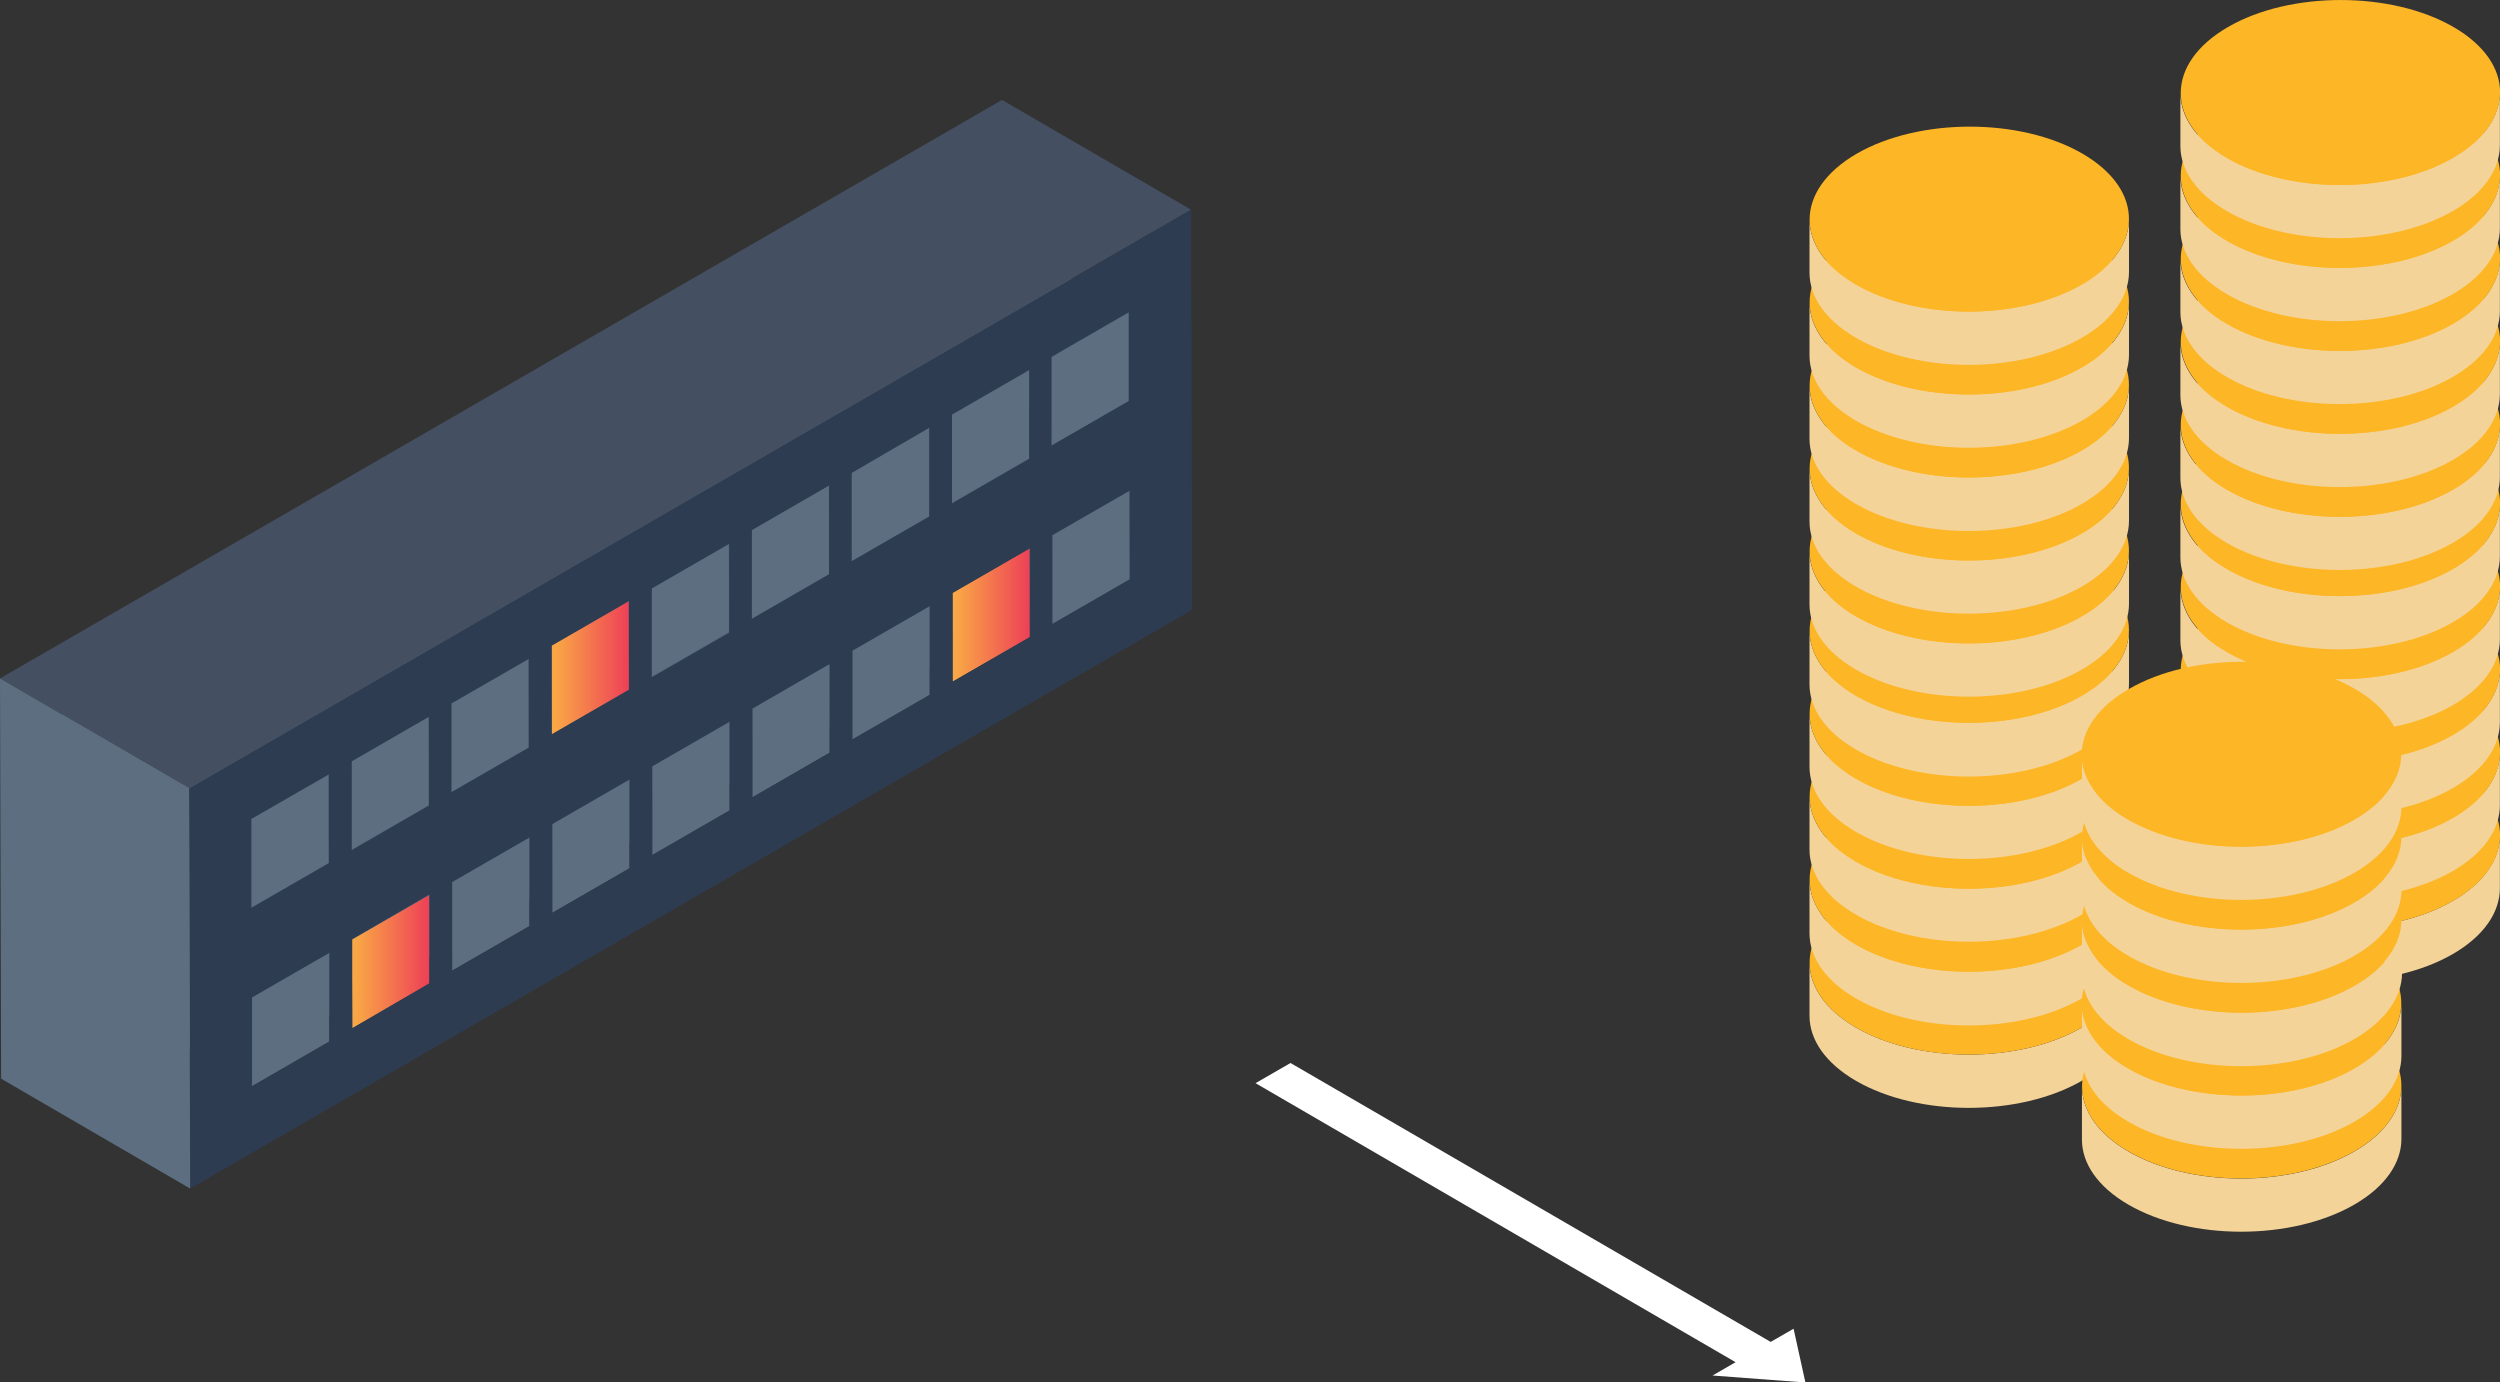 <svg xmlns="http://www.w3.org/2000/svg" xmlns:xlink="http://www.w3.org/1999/xlink" viewBox="0 0 200.87 111.08"><rect x="0" y="0" width="200.87" height="111.08" fill="#333333" stroke="none"/><defs><style>.cls-1{fill:#f4d398;}.cls-2{fill:#fdb626;}.cls-3{fill:#fff;}.cls-4{fill:#445061;}.cls-5{fill:#5c6e80;}.cls-6{fill:url(#linear-gradient);}.cls-7{fill:url(#linear-gradient-2);}.cls-8{fill:url(#linear-gradient-3);}.cls-9{fill:#2d3c51;}</style><linearGradient id="linear-gradient" x1="76.51" y1="49.42" x2="82.74" y2="49.42" gradientUnits="userSpaceOnUse"><stop offset="0.06" stop-color="#f9a646"/><stop offset="0.97" stop-color="#ee4356"/></linearGradient><linearGradient id="linear-gradient-2" x1="44.31" y1="53.65" x2="50.54" y2="53.65" xlink:href="#linear-gradient"/><linearGradient id="linear-gradient-3" x1="28.28" y1="77.27" x2="34.5" y2="77.27" xlink:href="#linear-gradient"/></defs><title>Asset 11</title><g id="Layer_2" data-name="Layer 2"><g id="Layer_1-2" data-name="Layer 1"><path class="cls-1" d="M175.19,67.17v4.27c0,1.89,1.25,3.78,3.73,5.22,5,2.9,13.12,2.9,18.15,0,2.53-1.46,3.79-3.38,3.79-5.29V67.1c0,1.91-1.26,3.83-3.79,5.29-5,2.9-13.16,2.9-18.15,0C176.43,70.95,175.19,69.06,175.19,67.17Z"/><path class="cls-2" d="M179,61.88c-5,2.9-5.06,7.61-.06,10.51s13.12,2.9,18.15,0,5.05-7.61.06-10.51S184,59,179,61.88Z"/><path class="cls-1" d="M175.19,60.5v4.27c0,1.89,1.25,3.78,3.73,5.22,5,2.9,13.12,2.9,18.15,0,2.53-1.46,3.79-3.38,3.79-5.29V60.43c0,1.91-1.26,3.83-3.79,5.29-5,2.9-13.16,2.9-18.15,0C176.43,64.28,175.19,62.39,175.19,60.5Z"/><path class="cls-2" d="M179,55.21c-5,2.9-5.06,7.61-.06,10.51s13.12,2.9,18.15,0,5.05-7.61.06-10.51S184,52.31,179,55.21Z"/><path class="cls-1" d="M175.19,53.84v4.27c0,1.89,1.25,3.78,3.73,5.22,5,2.9,13.12,2.9,18.15,0,2.53-1.46,3.79-3.38,3.79-5.29V53.76c0,1.91-1.26,3.83-3.79,5.29-5,2.9-13.16,2.9-18.15,0C176.43,57.62,175.19,55.73,175.19,53.84Z"/><path class="cls-2" d="M179,48.54c-5,2.9-5.06,7.61-.06,10.51s13.12,2.9,18.15,0,5.05-7.61.06-10.51S184,45.64,179,48.54Z"/><path class="cls-1" d="M175.19,47.17v4.27c0,1.89,1.25,3.78,3.73,5.22,5,2.9,13.12,2.9,18.15,0,2.53-1.46,3.79-3.38,3.79-5.29V47.1c0,1.91-1.26,3.83-3.79,5.29-5,2.9-13.16,2.9-18.15,0C176.43,51,175.19,49.06,175.19,47.17Z"/><path class="cls-2" d="M179,41.88c-5,2.9-5.06,7.61-.06,10.51s13.12,2.9,18.15,0,5.05-7.61.06-10.51S184,39,179,41.88Z"/><path class="cls-1" d="M175.19,40.51v4.27c0,1.89,1.25,3.78,3.73,5.22,5,2.9,13.12,2.9,18.15,0,2.53-1.46,3.79-3.38,3.79-5.29V40.43c0,1.91-1.26,3.83-3.79,5.29-5,2.9-13.16,2.9-18.15,0C176.43,44.29,175.19,42.4,175.19,40.51Z"/><path class="cls-2" d="M179,35.21c-5,2.9-5.06,7.61-.06,10.51s13.12,2.9,18.15,0,5.05-7.61.06-10.51S184,32.31,179,35.21Z"/><path class="cls-1" d="M175.19,34.13v4.27c0,1.89,1.25,3.78,3.73,5.22,5,2.9,13.12,2.9,18.15,0,2.53-1.46,3.79-3.38,3.79-5.29V34.06c0,1.91-1.26,3.83-3.79,5.29-5,2.9-13.16,2.9-18.15,0C176.43,37.91,175.19,36,175.19,34.13Z"/><path class="cls-2" d="M179,28.84c-5,2.9-5.06,7.61-.06,10.51s13.12,2.9,18.15,0,5.05-7.61.06-10.51S184,25.94,179,28.84Z"/><path class="cls-1" d="M175.19,27.47v4.27c0,1.89,1.25,3.78,3.73,5.22,5,2.9,13.12,2.9,18.15,0,2.53-1.46,3.79-3.38,3.79-5.29V27.39c0,1.91-1.26,3.83-3.79,5.29-5,2.9-13.16,2.9-18.15,0C176.43,31.25,175.19,29.36,175.19,27.47Z"/><path class="cls-2" d="M179,22.17c-5,2.9-5.06,7.61-.06,10.51s13.12,2.9,18.15,0,5.05-7.61.06-10.51S184,19.27,179,22.17Z"/><path class="cls-1" d="M175.19,20.8v4.27c0,1.89,1.25,3.78,3.73,5.22,5,2.9,13.12,2.9,18.15,0,2.53-1.46,3.79-3.38,3.79-5.29V20.73c0,1.91-1.26,3.83-3.79,5.29-5,2.9-13.16,2.9-18.15,0C176.43,24.58,175.19,22.69,175.19,20.8Z"/><path class="cls-2" d="M179,15.51c-5,2.9-5.06,7.61-.06,10.51s13.12,2.9,18.15,0,5.05-7.61.06-10.51S184,12.61,179,15.51Z"/><path class="cls-1" d="M175.19,14.14v4.27c0,1.89,1.25,3.78,3.73,5.22,5,2.9,13.12,2.9,18.15,0,2.53-1.46,3.79-3.38,3.79-5.29V14.06c0,1.91-1.26,3.83-3.79,5.29-5,2.9-13.16,2.9-18.15,0C176.43,17.91,175.19,16,175.19,14.14Z"/><path class="cls-2" d="M179,8.84c-5,2.9-5.06,7.61-.06,10.51s13.12,2.9,18.15,0,5.05-7.61.06-10.51S184,5.94,179,8.84Z"/><path class="cls-1" d="M175.19,7.47v4.27c0,1.89,1.25,3.78,3.73,5.22,5,2.9,13.12,2.9,18.15,0,2.53-1.46,3.79-3.38,3.79-5.29V7.4c0,1.91-1.26,3.83-3.79,5.29-5,2.9-13.16,2.9-18.15,0C176.43,11.25,175.19,9.36,175.19,7.47Z"/><path class="cls-2" d="M179,2.18c-5,2.9-5.06,7.61-.06,10.51s13.12,2.9,18.15,0,5.05-7.61.06-10.51S184-.73,179,2.18Z"/><polygon class="cls-3" points="100.88 87.03 139.45 109.45 137.6 110.52 145.06 111.08 144.11 106.76 142.27 107.82 103.69 85.41 100.88 87.03"/><path class="cls-1" d="M145.39,77.35v4.27c0,1.89,1.25,3.78,3.73,5.22,5,2.9,13.12,2.9,18.15,0,2.53-1.46,3.79-3.38,3.79-5.29V77.27c0,1.91-1.26,3.83-3.79,5.29-5,2.9-13.16,2.9-18.15,0C146.64,81.12,145.4,79.24,145.39,77.35Z"/><path class="cls-2" d="M149.18,72.05c-5,2.9-5.06,7.61-.06,10.51s13.12,2.9,18.15,0,5.05-7.61.06-10.51S154.21,69.15,149.18,72.05Z"/><path class="cls-1" d="M145.39,70.68V75c0,1.89,1.25,3.78,3.73,5.22,5,2.9,13.12,2.9,18.15,0,2.53-1.46,3.79-3.38,3.79-5.29V70.61c0,1.91-1.26,3.83-3.79,5.29-5,2.9-13.16,2.9-18.15,0C146.64,74.46,145.4,72.57,145.39,70.68Z"/><path class="cls-2" d="M149.18,65.39c-5,2.9-5.06,7.61-.06,10.51s13.12,2.9,18.15,0,5.05-7.61.06-10.51S154.21,62.48,149.18,65.39Z"/><path class="cls-1" d="M145.39,64v4.27c0,1.89,1.25,3.78,3.73,5.22,5,2.9,13.12,2.9,18.15,0,2.53-1.46,3.79-3.38,3.79-5.29V63.94c0,1.91-1.26,3.83-3.79,5.29-5,2.9-13.16,2.9-18.15,0C146.64,67.79,145.4,65.91,145.39,64Z"/><path class="cls-2" d="M149.18,58.72c-5,2.9-5.06,7.61-.06,10.51s13.12,2.9,18.15,0,5.05-7.61.06-10.51S154.21,55.82,149.18,58.72Z"/><path class="cls-1" d="M145.39,57.35v4.27c0,1.89,1.25,3.78,3.73,5.22,5,2.9,13.12,2.9,18.15,0,2.53-1.46,3.79-3.38,3.79-5.29V57.28c0,1.91-1.26,3.83-3.79,5.29-5,2.9-13.16,2.9-18.15,0C146.64,61.13,145.4,59.24,145.39,57.35Z"/><path class="cls-2" d="M149.18,52.06c-5,2.9-5.06,7.61-.06,10.51s13.12,2.9,18.15,0,5.05-7.61.06-10.51S154.21,49.15,149.18,52.06Z"/><path class="cls-1" d="M145.39,50.68V55c0,1.89,1.25,3.78,3.73,5.22,5,2.9,13.12,2.9,18.15,0,2.53-1.46,3.79-3.38,3.79-5.29V50.61c0,1.91-1.26,3.83-3.79,5.29-5,2.9-13.16,2.9-18.15,0C146.64,54.46,145.4,52.57,145.39,50.68Z"/><path class="cls-2" d="M149.18,45.39c-5,2.9-5.06,7.61-.06,10.51s13.12,2.9,18.15,0,5.05-7.61.06-10.51S154.21,42.49,149.18,45.39Z"/><path class="cls-1" d="M145.39,44.31v4.27c0,1.89,1.25,3.78,3.73,5.22,5,2.9,13.12,2.9,18.15,0,2.53-1.46,3.79-3.38,3.79-5.29V44.24c0,1.91-1.26,3.83-3.79,5.29-5,2.9-13.16,2.9-18.15,0C146.64,48.09,145.4,46.2,145.39,44.31Z"/><path class="cls-2" d="M149.18,39c-5,2.9-5.06,7.61-.06,10.51s13.12,2.9,18.15,0,5.05-7.61.06-10.51S154.21,36.11,149.18,39Z"/><path class="cls-1" d="M145.39,37.64v4.27c0,1.89,1.25,3.78,3.73,5.22,5,2.9,13.12,2.9,18.15,0,2.53-1.46,3.79-3.38,3.79-5.29V37.57c0,1.91-1.26,3.83-3.79,5.29-5,2.9-13.16,2.9-18.15,0C146.64,41.42,145.4,39.54,145.39,37.64Z"/><path class="cls-2" d="M149.18,32.35c-5,2.9-5.06,7.61-.06,10.51s13.12,2.9,18.15,0,5.05-7.61.06-10.51S154.21,29.45,149.18,32.35Z"/><path class="cls-1" d="M145.39,31v4.27c0,1.89,1.25,3.78,3.73,5.22,5,2.9,13.12,2.9,18.15,0,2.53-1.46,3.79-3.38,3.79-5.29V30.9c0,1.91-1.26,3.83-3.79,5.29-5,2.9-13.16,2.9-18.15,0C146.64,34.76,145.4,32.87,145.39,31Z"/><path class="cls-2" d="M149.18,25.68c-5,2.9-5.06,7.61-.06,10.51s13.12,2.9,18.15,0,5.05-7.61.06-10.51S154.21,22.78,149.18,25.68Z"/><path class="cls-1" d="M145.39,24.31v4.27c0,1.89,1.25,3.78,3.73,5.22,5,2.9,13.12,2.9,18.15,0,2.53-1.46,3.79-3.38,3.79-5.29V24.24c0,1.91-1.26,3.83-3.79,5.29-5,2.9-13.16,2.9-18.15,0C146.64,28.09,145.4,26.2,145.39,24.31Z"/><path class="cls-2" d="M149.18,19c-5,2.9-5.06,7.61-.06,10.51s13.12,2.9,18.15,0,5.05-7.61.06-10.51S154.21,16.12,149.18,19Z"/><path class="cls-1" d="M145.39,17.65v4.27c0,1.89,1.25,3.78,3.73,5.22,5,2.9,13.12,2.9,18.15,0,2.53-1.46,3.79-3.38,3.79-5.29V17.57c0,1.91-1.26,3.83-3.79,5.29-5,2.9-13.16,2.9-18.15,0C146.64,21.43,145.4,19.54,145.39,17.65Z"/><path class="cls-2" d="M149.18,12.35c-5,2.9-5.06,7.61-.06,10.51s13.12,2.9,18.15,0,5.05-7.61.06-10.51S154.21,9.45,149.18,12.35Z"/><path class="cls-1" d="M167.28,87.3v4.27c0,1.89,1.25,3.78,3.73,5.22,5,2.9,13.12,2.9,18.15,0,2.53-1.46,3.79-3.38,3.79-5.29V87.23c0,1.91-1.26,3.83-3.79,5.29-5,2.9-13.16,2.9-18.15,0C168.53,91.08,167.29,89.19,167.28,87.3Z"/><path class="cls-2" d="M171.07,82c-5,2.9-5.06,7.61-.06,10.51s13.12,2.9,18.15,0,5.05-7.61.06-10.51S176.1,79.11,171.07,82Z"/><path class="cls-1" d="M167.28,80.64v4.27c0,1.89,1.25,3.78,3.73,5.22,5,2.9,13.12,2.9,18.15,0,2.53-1.46,3.79-3.38,3.79-5.29V80.56c0,1.91-1.26,3.83-3.79,5.29-5,2.9-13.16,2.9-18.15,0C168.53,84.41,167.29,82.53,167.28,80.64Z"/><path class="cls-2" d="M171.07,75.34C166,78.25,166,83,171,85.86s13.12,2.9,18.15,0,5.05-7.61.06-10.51S176.1,72.44,171.07,75.34Z"/><path class="cls-1" d="M167.28,74v4.27c0,1.89,1.25,3.78,3.73,5.22,5,2.9,13.12,2.9,18.15,0C191.71,82,193,80.08,193,78.17V73.9c0,1.91-1.26,3.83-3.79,5.29-5,2.9-13.16,2.9-18.15,0C168.53,77.75,167.29,75.86,167.28,74Z"/><path class="cls-2" d="M171.07,68.68c-5,2.9-5.06,7.61-.06,10.51s13.12,2.9,18.15,0,5.05-7.61.06-10.51S176.1,65.77,171.07,68.68Z"/><path class="cls-1" d="M167.28,67.31v4.27c0,1.89,1.25,3.78,3.73,5.22,5,2.9,13.12,2.9,18.15,0,2.53-1.46,3.79-3.38,3.79-5.29V67.23c0,1.91-1.26,3.83-3.79,5.29-5,2.9-13.16,2.9-18.15,0C168.53,71.08,167.29,69.2,167.28,67.31Z"/><path class="cls-2" d="M171.07,62c-5,2.9-5.06,7.61-.06,10.51s13.12,2.9,18.15,0,5.05-7.61.06-10.51S176.1,59.11,171.07,62Z"/><path class="cls-1" d="M167.28,60.64v4.27c0,1.89,1.25,3.78,3.73,5.22,5,2.9,13.12,2.9,18.15,0,2.53-1.46,3.79-3.38,3.79-5.29V60.57c0,1.91-1.26,3.83-3.79,5.29-5,2.9-13.16,2.9-18.15,0C168.53,64.42,167.29,62.53,167.28,60.64Z"/><path class="cls-2" d="M171.07,55.35C166,58.25,166,63,171,65.86s13.12,2.9,18.15,0,5.05-7.61.06-10.51S176.1,52.44,171.07,55.35Z"/><polygon class="cls-4" points="90.78 46.55 75.59 37.72 69.39 41.3 84.57 50.13 90.78 46.55"/><polygon class="cls-4" points="90.76 39.42 75.57 30.59 75.59 37.72 90.78 46.55 90.76 39.42"/><polygon class="cls-5" points="84.55 43 69.36 34.17 69.39 41.3 84.57 50.13 84.55 43"/><polygon class="cls-5" points="90.76 39.42 75.57 30.59 69.36 34.17 84.55 43 90.76 39.42"/><polygon class="cls-5" points="84.55 43 84.57 50.13 90.78 46.55 90.76 39.42 84.55 43"/><polygon class="cls-4" points="82.74 51.19 67.55 42.36 61.35 45.95 76.53 54.77 82.74 51.19"/><polygon class="cls-4" points="82.72 44.06 67.53 35.23 67.55 42.36 82.74 51.19 82.72 44.06"/><polygon class="cls-4" points="90.74 32.22 75.55 23.39 69.34 26.97 84.53 35.8 90.74 32.22"/><polygon class="cls-4" points="90.72 25.09 75.53 16.26 75.55 23.39 90.74 32.22 90.72 25.09"/><polygon class="cls-5" points="76.51 47.64 61.33 38.82 61.35 45.95 76.53 54.77 76.51 47.64"/><polygon class="cls-5" points="82.72 44.06 67.53 35.23 61.33 38.82 76.51 47.64 82.72 44.06"/><polygon class="cls-6" points="76.51 47.64 76.53 54.77 82.74 51.19 82.72 44.06 76.51 47.64"/><polygon class="cls-4" points="74.7 55.83 59.51 47.01 53.31 50.59 68.49 59.41 74.7 55.83"/><polygon class="cls-4" points="74.68 48.7 59.49 39.88 59.51 47.01 74.7 55.83 74.68 48.7"/><polygon class="cls-5" points="84.51 28.67 84.53 35.8 90.74 32.22 90.72 25.09 84.51 28.67"/><polygon class="cls-5" points="84.51 28.67 69.33 19.84 69.34 26.97 84.53 35.8 84.51 28.67"/><polygon class="cls-5" points="90.72 25.09 75.53 16.26 69.33 19.84 84.51 28.67 90.72 25.09"/><polygon class="cls-4" points="82.7 36.86 67.51 28.03 61.31 31.61 76.49 40.44 82.7 36.86"/><polygon class="cls-4" points="82.68 29.73 67.49 20.9 67.51 28.03 82.7 36.86 82.68 29.73"/><polygon class="cls-5" points="68.47 52.28 68.49 59.41 74.7 55.83 74.68 48.7 68.47 52.28"/><polygon class="cls-5" points="68.47 52.28 53.29 43.46 53.31 50.59 68.49 59.41 68.47 52.28"/><polygon class="cls-5" points="74.68 48.7 59.49 39.88 53.29 43.46 68.47 52.28 74.68 48.7"/><polygon class="cls-4" points="66.66 60.47 51.47 51.65 45.27 55.23 60.45 64.06 66.66 60.47"/><polygon class="cls-4" points="66.64 53.34 51.45 44.52 51.47 51.65 66.66 60.47 66.64 53.34"/><polygon class="cls-5" points="82.68 29.73 67.49 20.9 61.29 24.48 76.47 33.31 82.68 29.73"/><polygon class="cls-5" points="76.47 33.31 61.29 24.48 61.31 31.61 76.49 40.44 76.47 33.31"/><polygon class="cls-5" points="76.47 33.31 76.49 40.44 82.7 36.86 82.68 29.73 76.47 33.31"/><polygon class="cls-4" points="74.66 41.5 59.47 32.67 53.27 36.26 68.45 45.08 74.66 41.5"/><polygon class="cls-4" points="74.64 34.37 59.45 25.54 59.47 32.67 74.66 41.5 74.64 34.37"/><polygon class="cls-5" points="66.64 53.34 51.45 44.52 45.25 48.1 60.44 56.93 66.64 53.34"/><polygon class="cls-5" points="60.44 56.93 45.25 48.1 45.27 55.23 60.45 64.06 60.44 56.93"/><polygon class="cls-5" points="60.44 56.93 60.45 64.06 66.66 60.47 66.64 53.34 60.44 56.93"/><polygon class="cls-4" points="58.62 65.11 43.43 56.29 37.23 59.87 52.41 68.7 58.62 65.11"/><polygon class="cls-4" points="58.6 57.98 43.41 49.16 43.43 56.29 58.62 65.11 58.6 57.98"/><polygon class="cls-5" points="68.43 37.95 53.24 29.13 53.27 36.26 68.45 45.08 68.43 37.95"/><polygon class="cls-5" points="74.64 34.37 59.45 25.54 53.24 29.13 68.43 37.95 74.64 34.37"/><polygon class="cls-5" points="68.43 37.95 68.45 45.08 74.66 41.5 74.64 34.37 68.43 37.95"/><polygon class="cls-4" points="66.62 46.14 51.43 37.32 45.23 40.9 60.41 49.73 66.62 46.14"/><polygon class="cls-4" points="66.6 39.01 51.41 30.19 51.43 37.32 66.62 46.14 66.6 39.01"/><polygon class="cls-5" points="52.39 61.57 52.41 68.7 58.62 65.11 58.6 57.98 52.39 61.57"/><polygon class="cls-5" points="58.6 57.98 43.41 49.16 37.21 52.74 52.39 61.57 58.6 57.98"/><polygon class="cls-5" points="52.39 61.57 37.21 52.74 37.23 59.87 52.41 68.7 52.39 61.57"/><polygon class="cls-4" points="50.58 69.76 35.39 60.93 29.19 64.51 44.38 73.34 50.58 69.76"/><polygon class="cls-4" points="50.56 62.63 35.37 53.8 35.39 60.93 50.58 69.76 50.56 62.63"/><polygon class="cls-5" points="66.6 39.01 51.41 30.19 45.21 33.77 60.39 42.59 66.6 39.01"/><polygon class="cls-5" points="60.39 42.59 45.21 33.77 45.23 40.9 60.41 49.73 60.39 42.59"/><polygon class="cls-5" points="60.39 42.59 60.41 49.73 66.62 46.14 66.6 39.01 60.39 42.59"/><polygon class="cls-4" points="58.58 50.78 43.39 41.96 37.19 45.54 52.37 54.37 58.58 50.78"/><polygon class="cls-4" points="58.56 43.65 43.37 34.83 43.39 41.96 58.58 50.78 58.56 43.65"/><polygon class="cls-5" points="44.35 66.21 29.17 57.38 29.19 64.51 44.38 73.34 44.35 66.21"/><polygon class="cls-5" points="44.35 66.21 44.38 73.34 50.58 69.76 50.56 62.63 44.35 66.21"/><polygon class="cls-5" points="50.56 62.63 35.37 53.8 29.17 57.38 44.35 66.21 50.56 62.63"/><polygon class="cls-4" points="42.54 74.4 27.36 65.57 21.15 69.16 36.33 77.98 42.54 74.4"/><polygon class="cls-4" points="42.52 67.27 27.33 58.44 27.36 65.57 42.54 74.4 42.52 67.27"/><polygon class="cls-5" points="52.35 47.24 52.37 54.37 58.58 50.78 58.56 43.65 52.35 47.24"/><polygon class="cls-5" points="58.56 43.65 43.37 34.83 37.16 38.41 52.35 47.24 58.56 43.65"/><polygon class="cls-5" points="52.35 47.24 37.16 38.41 37.19 45.54 52.37 54.37 52.35 47.24"/><polygon class="cls-4" points="50.54 55.43 35.35 46.6 29.15 50.18 44.34 59.01 50.54 55.43"/><polygon class="cls-4" points="50.52 48.3 35.33 39.47 35.35 46.6 50.54 55.43 50.52 48.3"/><polygon class="cls-5" points="36.31 70.85 21.13 62.03 21.15 69.16 36.33 77.98 36.31 70.85"/><polygon class="cls-5" points="42.52 67.27 27.33 58.44 21.13 62.03 36.31 70.85 42.52 67.27"/><polygon class="cls-5" points="36.31 70.85 36.33 77.98 42.54 74.4 42.52 67.27 36.31 70.85"/><polygon class="cls-4" points="34.5 79.04 19.31 70.22 13.11 73.8 28.3 82.62 34.5 79.04"/><polygon class="cls-4" points="34.48 71.91 19.29 63.09 19.31 70.22 34.5 79.04 34.48 71.91"/><polygon class="cls-5" points="44.31 51.88 29.13 43.05 29.15 50.18 44.34 59.01 44.31 51.88"/><polygon class="cls-5" points="50.52 48.3 35.33 39.47 29.13 43.05 44.31 51.88 50.52 48.3"/><polygon class="cls-7" points="44.31 51.88 44.34 59.01 50.54 55.43 50.52 48.3 44.31 51.88"/><polygon class="cls-4" points="42.5 60.07 27.31 51.24 21.11 54.83 36.29 63.65 42.5 60.07"/><polygon class="cls-4" points="42.48 52.94 27.29 44.11 27.31 51.24 42.5 60.07 42.48 52.94"/><polygon class="cls-8" points="28.27 75.49 28.3 82.62 34.5 79.04 34.48 71.91 28.27 75.49"/><polygon class="cls-5" points="28.27 75.49 13.09 66.67 13.11 73.8 28.3 82.62 28.27 75.49"/><polygon class="cls-5" points="34.48 71.91 19.29 63.09 13.09 66.67 28.27 75.49 34.48 71.91"/><polygon class="cls-4" points="26.46 83.68 11.28 74.86 5.07 78.44 20.25 87.27 26.46 83.68"/><polygon class="cls-4" points="26.44 76.55 11.26 67.72 11.28 74.86 26.46 83.68 26.44 76.55"/><polygon class="cls-5" points="36.27 56.52 36.29 63.65 42.5 60.07 42.48 52.94 36.27 56.52"/><polygon class="cls-5" points="36.27 56.52 21.09 47.7 21.11 54.83 36.29 63.65 36.27 56.52"/><polygon class="cls-5" points="42.48 52.94 27.29 44.11 21.09 47.7 36.27 56.52 42.48 52.94"/><polygon class="cls-4" points="34.46 64.71 19.27 55.88 13.07 59.47 28.25 68.29 34.46 64.71"/><polygon class="cls-4" points="34.44 57.58 19.25 48.75 19.27 55.88 34.46 64.71 34.44 57.58"/><polygon class="cls-5" points="26.44 76.55 11.26 67.73 5.05 71.31 20.23 80.14 26.44 76.55"/><polygon class="cls-5" points="20.23 80.14 5.05 71.31 5.07 78.44 20.25 87.27 20.23 80.14"/><polygon class="cls-5" points="20.23 80.14 20.25 87.27 26.46 83.68 26.44 76.55 20.23 80.14"/><polygon class="cls-5" points="28.23 61.16 13.05 52.34 13.07 59.47 28.25 68.29 28.23 61.16"/><polygon class="cls-5" points="34.44 57.58 19.25 48.75 13.05 52.34 28.23 61.16 34.44 57.58"/><polygon class="cls-5" points="28.23 61.16 28.25 68.29 34.46 64.71 34.44 57.58 28.23 61.16"/><polygon class="cls-4" points="26.42 69.35 11.23 60.52 5.03 64.11 20.21 72.94 26.42 69.35"/><polygon class="cls-4" points="26.4 62.22 11.21 53.4 11.23 60.52 26.42 69.35 26.4 62.22"/><polygon class="cls-5" points="26.4 62.22 11.21 53.4 5.01 56.98 20.19 65.81 26.4 62.22"/><polygon class="cls-5" points="20.19 65.81 20.21 72.94 26.42 69.35 26.4 62.22 20.19 65.81"/><polygon class="cls-5" points="20.19 65.81 5.01 56.98 5.03 64.11 20.21 72.94 20.19 65.81"/><polygon class="cls-4" points="95.7 16.85 80.51 8.03 0 54.51 15.19 63.34 95.7 16.85"/><path class="cls-9" d="M95.79,49,15.28,95.5l-.09-32.16L95.7,16.85ZM52.41,68.7l6.21-3.58,0-7.13-6.21,3.58,0,7.13M20.25,87.27l6.21-3.58,0-7.13-6.21,3.58,0,7.13M36.33,78l6.21-3.58,0-7.13-6.21,3.58,0,7.13M68.49,59.41l6.21-3.58,0-7.13-6.21,3.58,0,7.13m-16.12-5,6.21-3.58,0-7.13-6.21,3.58,0,7.13M20.21,72.93l6.21-3.58,0-7.13L20.19,65.8l0,7.13m16.08-9.28,6.21-3.58,0-7.13-6.21,3.58,0,7.13M68.45,45.08l6.21-3.58,0-7.13L68.43,38l0,7.13M28.3,82.62,34.5,79l0-7.13-6.2,3.58,0,7.13M84.57,50.13l6.2-3.58,0-7.13L84.55,43l0,7.13m-8,4.64,6.2-3.58,0-7.13-6.2,3.58,0,7.13M44.38,73.34l6.2-3.58,0-7.13-6.2,3.58,0,7.13m16.08-9.28,6.2-3.58,0-7.13-6.2,3.58,0,7.13m-32.2,4.24,6.2-3.58,0-7.13-6.2,3.58,0,7.13M76.49,40.44l6.2-3.58,0-7.13-6.2,3.58,0,7.13m8-4.64,6.2-3.58,0-7.13-6.2,3.58,0,7.13M60.41,49.72l6.2-3.58,0-7.13-6.2,3.58,0,7.13M44.33,59l6.2-3.58,0-7.13-6.2,3.58,0,7.13"/><polygon class="cls-5" points="15.19 63.34 0 54.51 0.09 86.67 15.28 95.5 15.19 63.34"/></g></g></svg>